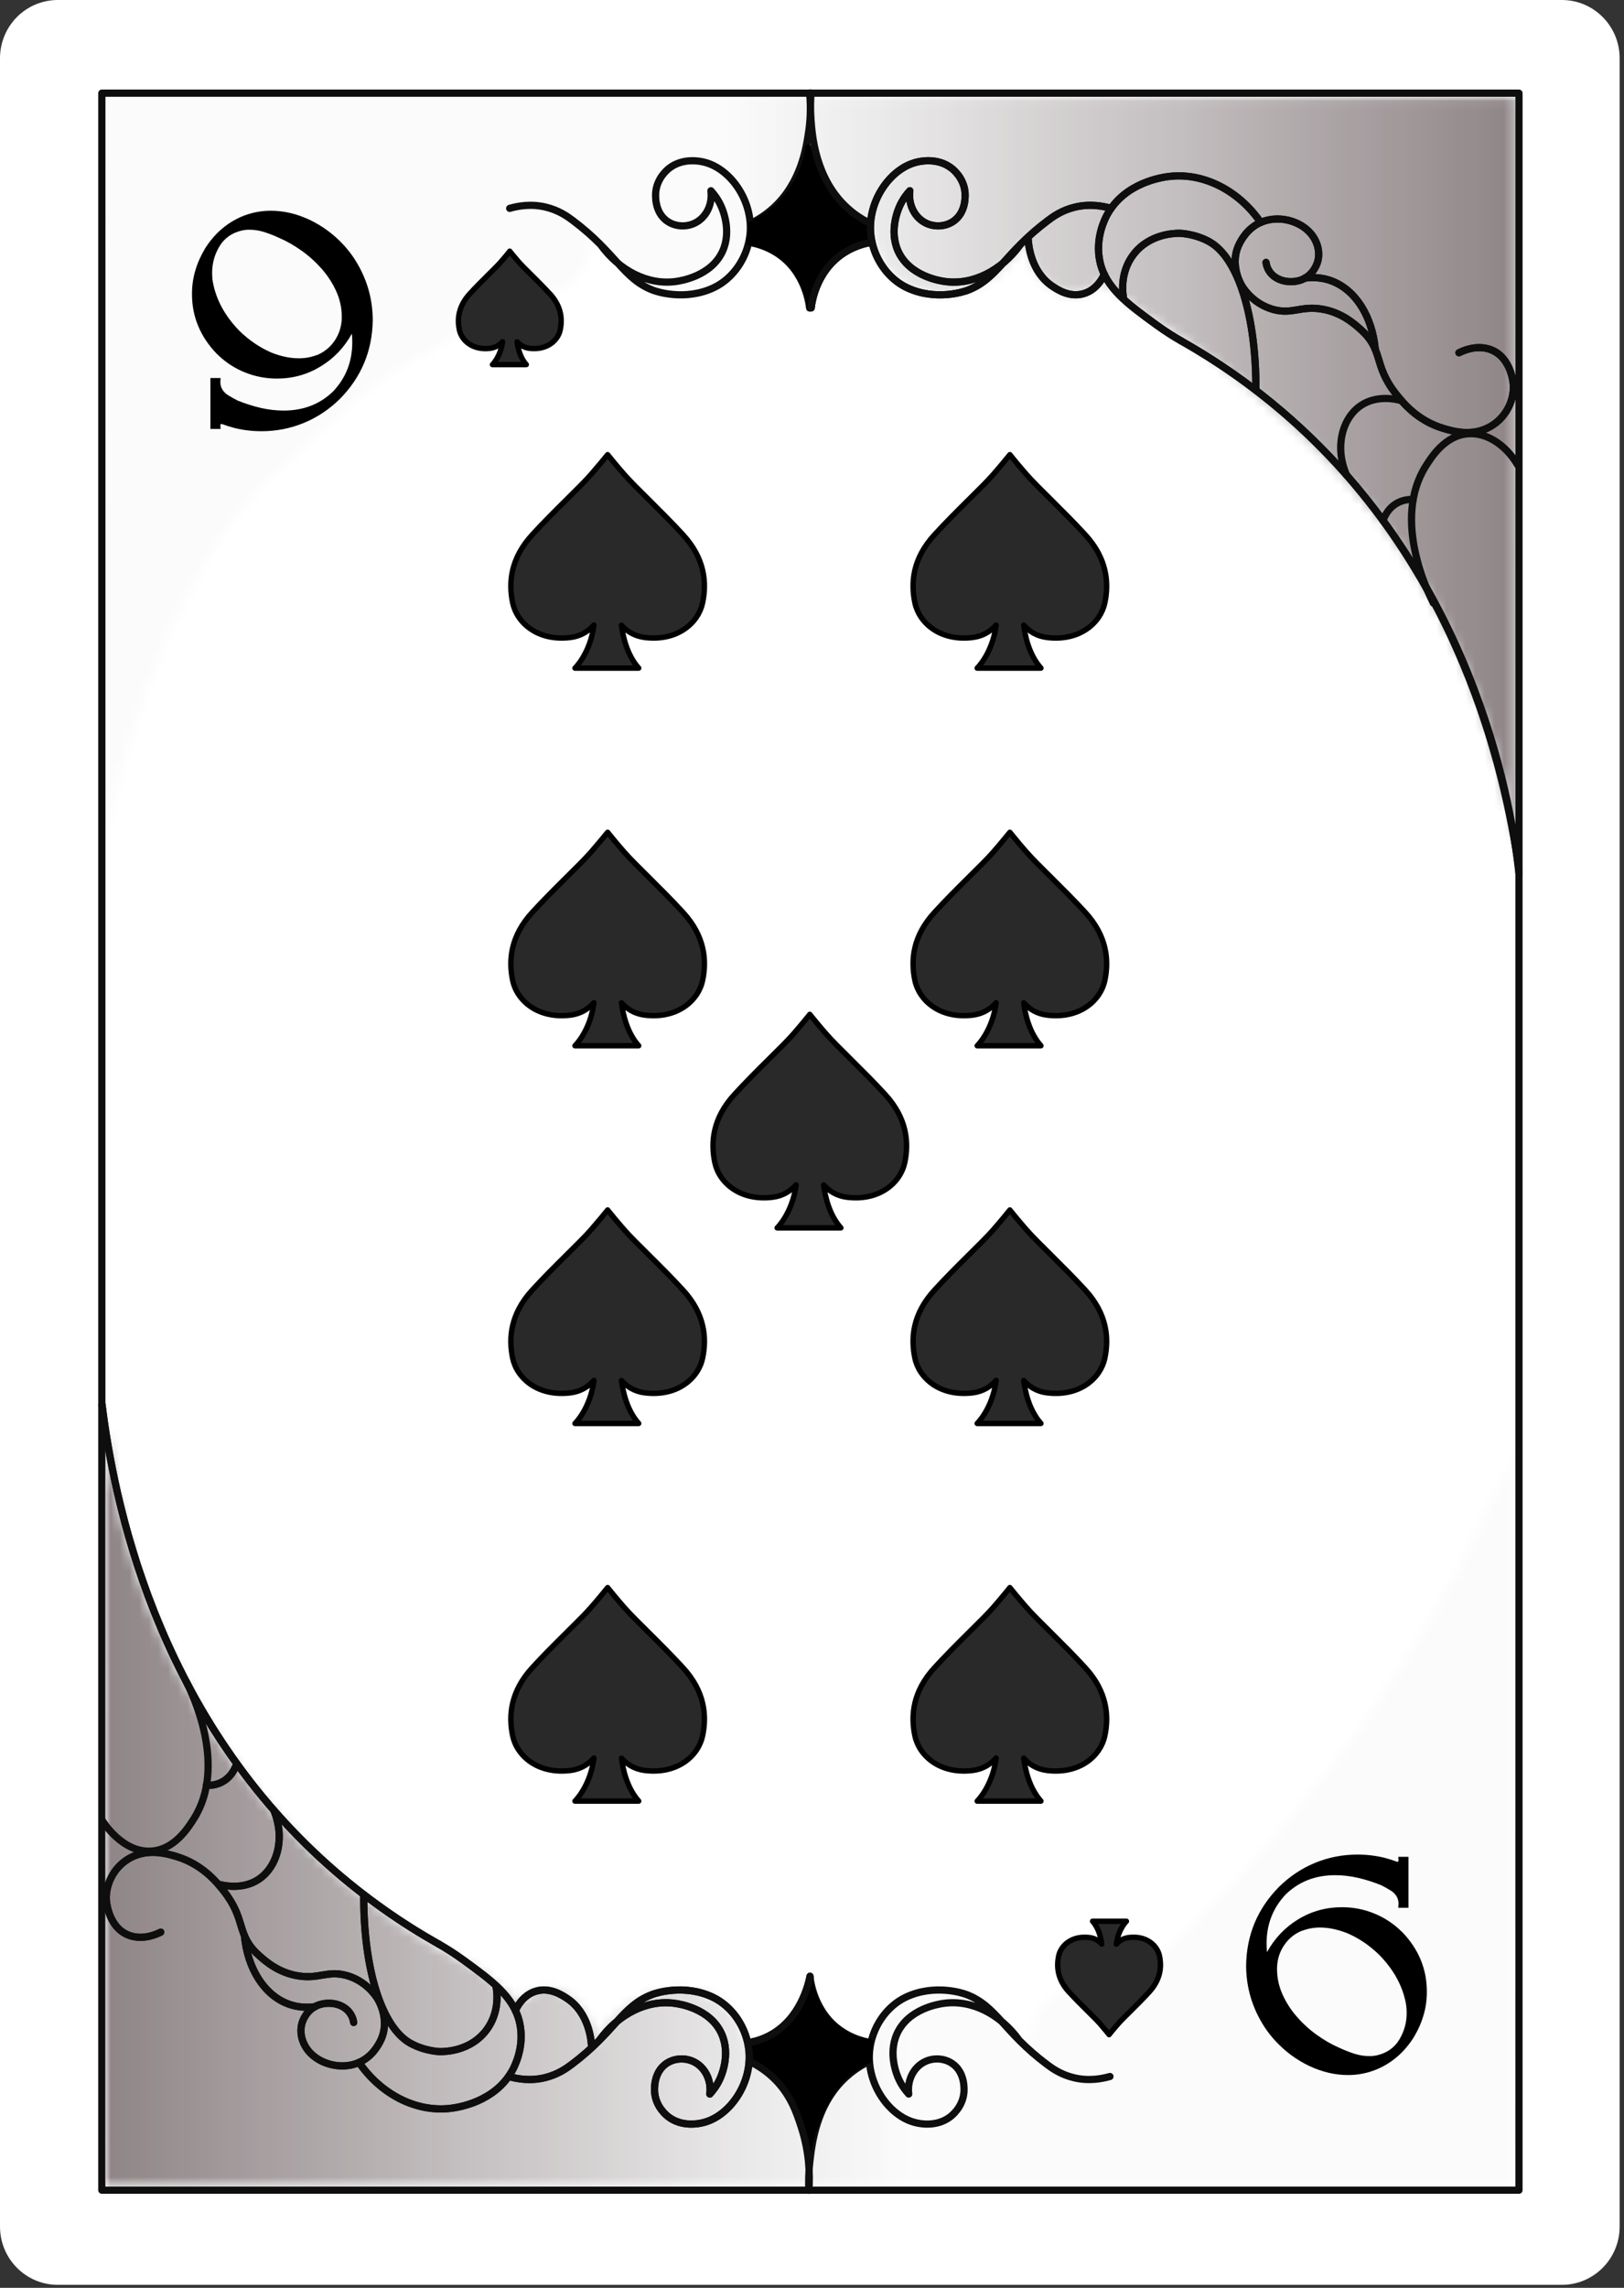 <svg width="169" height="238" viewBox="0 0 169 238" fill="none" xmlns="http://www.w3.org/2000/svg">
<rect x="0" y="0" width="169" height="238" fill="#333333" stroke="none"/>
<path d="M162.531 237.691H6.016C2.691 237.691 0 234.977 0 231.629V6.059C0 2.715 2.691 0 6.016 0H162.531C165.855 0 168.547 2.715 168.547 6.059V231.629C168.547 234.977 165.855 237.691 162.531 237.691Z" fill="white"/>
<mask id="mask0_2314_1511" style="mask-type:luminance" maskUnits="userSpaceOnUse" x="10" y="9" width="149" height="79">
<path d="M10.453 9.82H158.453V87.82H10.453V9.82Z" fill="white"/>
</mask>
<g mask="url(#mask0_2314_1511)">
<mask id="mask1_2314_1511" style="mask-type:luminance" maskUnits="userSpaceOnUse" x="11" y="10" width="147" height="78">
<path d="M157.68 87.742C157.68 61.844 157.687 35.941 157.695 10.043C108.84 10.043 59.977 10.043 11.125 10.051C11.102 35.527 11.078 61.004 11.055 86.484C13.621 75.047 18.797 58.18 28.664 49.172C36.219 42.285 39.992 38.836 42.945 37.457C44.316 36.809 48.707 34.914 52.336 30.48C53.012 29.664 53.5 28.941 53.805 28.461C54.121 28.883 55.336 30.434 57.008 30.465C59.184 30.504 61.613 27.953 61.734 24.113C61.988 24.684 64.125 29.227 68.984 30.254C71.324 30.75 73.289 30.227 74.305 29.867C74.965 29.316 75.84 28.469 76.644 27.254C77.43 26.062 77.859 24.945 78.106 24.137H90.652C90.727 24.602 91.336 28.027 94.457 29.738C97.508 31.41 100.605 30.137 101.559 29.754C104.852 28.426 106.246 25.688 106.555 25.043C107.297 28.582 109.77 30.773 111.945 30.602C112.297 30.57 113.43 30.422 114.609 29.102L118.367 32.227C119.836 33.098 121.898 34.379 124.277 36.047C127.066 37.996 136.32 44.566 143.59 54.008C153.242 66.547 156.473 80.356 157.672 87.727L157.68 87.742Z" fill="white"/>
</mask>
<g mask="url(#mask1_2314_1511)">
<path d="M11.055 10.043V87.742H157.695V10.043H11.055Z" fill="url(#paint0_linear_2314_1511)"/>
</g>
</g>
<path d="M158.07 227.844H10.598C10.598 182.512 10.598 137.184 10.598 91.852C10.598 64.461 10.598 37.082 10.598 9.691H158.07C158.07 37.035 158.07 64.379 158.07 91.727C158.07 137.102 158.07 182.469 158.07 227.844Z" stroke="#0E0E0E" stroke-width="0.75" stroke-linecap="round" stroke-linejoin="round"/>
<path d="M84.25 32.121C84.195 31.5 83.941 29.316 82.133 27.465C80.512 25.801 78.609 25.402 77.957 25.289C78.008 24.637 78.062 23.984 78.113 23.332C78.969 22.934 80.688 21.992 82.109 20.078C83.559 18.137 83.969 16.199 84.106 15.262C84.441 16.434 85.188 18.434 86.879 20.387C88.188 21.887 89.574 22.801 90.531 23.332C90.586 23.984 90.637 24.637 90.691 25.289C90.227 25.336 87.234 25.68 85.434 28.297C84.375 29.844 84.25 31.418 84.234 32.121H84.25Z" fill="white"/>
<path d="M53.039 21.676C53.875 21.434 55.246 21.172 56.797 21.547C58.156 21.871 59.07 22.531 59.59 22.922C64.148 26.34 64.824 28.996 67.957 30.195C68.363 30.352 71.297 31.32 74.25 29.941C76.336 28.965 77.82 26.746 78.055 24.336C78.383 20.887 75.984 17.477 73.199 16.852C72.879 16.777 71.125 16.387 69.691 17.461C69.512 17.594 68.402 18.449 68.242 19.957C68.219 20.184 68.039 22.125 69.527 23.07C70.359 23.594 71.414 23.625 72.254 23.234C73.449 22.688 74.168 21.316 73.981 19.844C74.273 20.168 74.68 20.672 75 21.359C75.156 21.691 76.18 23.949 75.203 26.117C74.019 28.754 70.785 29.219 70.352 29.281C67.465 29.691 64.465 28.18 62.5 25.457" stroke="#0E0E0E" stroke-width="0.75" stroke-linecap="round" stroke-linejoin="round"/>
<path d="M78.113 23.242C78.684 22.965 79.574 22.461 80.484 21.637C83.387 18.992 83.918 15.316 84.156 13.68C84.293 12.758 84.414 11.387 84.254 9.684" stroke="#0E0E0E" stroke-width="0.75" stroke-linecap="round" stroke-linejoin="round"/>
<path d="M77.957 25.199C78.668 25.328 79.441 25.555 80.207 25.941C83.664 27.707 84.172 31.395 84.25 32.031" stroke="#0E0E0E" stroke-width="0.75" stroke-linecap="round" stroke-linejoin="round"/>
<path d="M115.621 21.676C114.789 21.434 113.414 21.172 111.863 21.547C110.504 21.871 109.59 22.531 109.074 22.922C104.512 26.34 103.84 28.996 100.703 30.195C100.297 30.352 97.367 31.32 94.41 29.941C92.324 28.965 90.84 26.746 90.609 24.336C90.277 20.887 92.68 17.477 95.461 16.852C95.781 16.777 97.539 16.387 98.969 17.461C99.152 17.594 100.262 18.449 100.418 19.957C100.441 20.184 100.621 22.125 99.137 23.07C98.305 23.594 97.246 23.625 96.406 23.234C95.215 22.688 94.492 21.316 94.68 19.844C94.387 20.168 93.984 20.672 93.66 21.359C93.504 21.691 92.484 23.949 93.457 26.117C94.645 28.754 97.875 29.219 98.312 29.281C101.199 29.691 104.199 28.18 106.164 25.457" stroke="#0E0E0E" stroke-width="0.75" stroke-linecap="round" stroke-linejoin="round"/>
<path d="M90.707 25.199C89.992 25.328 89.219 25.555 88.457 25.941C85 27.707 84.488 31.395 84.414 32.031" stroke="#0E0E0E" stroke-width="0.75" stroke-linecap="round" stroke-linejoin="round"/>
<path d="M114.914 28.531C114.805 28.785 114.211 30.098 112.824 30.531C111.352 30.996 110.062 30.145 109.523 29.781C107.25 28.273 107.027 25.402 107.004 24.938" stroke="#0E0E0E" stroke-width="0.75" stroke-linecap="round" stroke-linejoin="round"/>
<path d="M122.887 35.445C122.242 35.078 121.336 34.523 120.317 33.781C117.367 31.637 115.067 29.961 114.465 27.234C113.918 24.75 115.035 22.656 115.231 22.305C117.067 18.992 120.914 18.441 121.711 18.352C125.289 17.949 128.918 19.836 131.192 23.137" stroke="#0E0E0E" stroke-width="0.75" stroke-linecap="round" stroke-linejoin="round"/>
<path d="M130.695 40.598C130.734 32.879 128.844 26.82 125.852 25.148C124.313 24.293 122.754 24.27 122.754 24.27C122.234 24.27 119.617 24.309 117.961 26.469C116.484 28.395 116.852 30.602 116.918 30.977" stroke="#0E0E0E" stroke-width="0.75" stroke-linecap="round" stroke-linejoin="round"/>
<path d="M151.824 36.699C152.215 36.504 153.457 35.926 154.801 36.27C157.191 36.879 157.465 39.766 157.476 39.977C157.621 41.812 156.496 43.949 154.351 44.715C152.699 45.301 151.109 44.836 150.262 44.586C147.519 43.785 146.012 41.918 145.262 40.973C142.859 37.914 144.031 36.43 141.57 34.254C140.902 33.66 139.555 32.461 137.484 32.145C135.332 31.809 134.445 32.738 132.48 32.191C130.555 31.648 129.555 30.234 129.301 29.836C129.18 29.656 127.777 27.398 129.098 25.125C129.367 24.652 130.172 23.281 131.976 22.883C133.621 22.531 135.43 23.129 136.418 24.309C137.265 25.312 137.512 26.73 136.851 27.855C136.711 28.102 136.262 28.867 135.242 29.176C134.387 29.43 133.297 29.316 132.547 28.719C131.887 28.184 131.769 27.504 131.746 27.301" stroke="#0E0E0E" stroke-width="0.75" stroke-linecap="round" stroke-linejoin="round"/>
<path d="M143.117 36.344C142.801 32.926 141.055 30.113 138.496 29.199C137.91 28.988 136.996 28.777 135.781 28.93" stroke="#0E0E0E" stroke-width="0.75" stroke-linecap="round" stroke-linejoin="round"/>
<path d="M145.711 41.648C145.246 41.527 143.313 41.078 141.66 42.156C139.672 43.461 138.879 46.484 140.102 49.352" stroke="#0E0E0E" stroke-width="0.75" stroke-linecap="round" stroke-linejoin="round"/>
<path d="M147.066 51.961C146.762 51.945 146.125 51.953 145.449 52.305C144.352 52.883 143.992 53.941 143.926 54.18" stroke="#0E0E0E" stroke-width="0.75" stroke-linecap="round" stroke-linejoin="round"/>
<path d="M158.055 90.773C158.039 90.668 158.027 90.481 157.996 90.262C157.41 85.125 154.102 61.141 134.379 43.645C131.926 41.469 128.125 38.414 122.887 35.445" stroke="#0E0E0E" stroke-width="0.75" stroke-linecap="round" stroke-linejoin="round"/>
<path d="M84.25 32.121C84.195 31.5 83.941 29.316 82.133 27.465C80.512 25.801 78.609 25.402 77.957 25.289C78.008 24.637 78.062 23.984 78.113 23.332C78.969 22.934 80.688 21.992 82.109 20.078C83.559 18.137 83.969 16.199 84.106 15.262C84.441 16.434 85.188 18.434 86.879 20.387C88.188 21.887 89.574 22.801 90.531 23.332C90.586 23.984 90.637 24.637 90.691 25.289C90.227 25.336 87.234 25.68 85.434 28.297C84.375 29.844 84.25 31.418 84.234 32.121H84.25Z" fill="black" stroke="black" stroke-width="0.562" stroke-linecap="round" stroke-linejoin="round"/>
<path d="M115.621 21.676C114.789 21.434 113.414 21.172 111.863 21.547C110.504 21.871 109.59 22.531 109.074 22.922C104.512 26.34 103.84 28.996 100.703 30.195C100.297 30.352 97.367 31.32 94.41 29.941C92.324 28.965 90.84 26.746 90.609 24.336C90.277 20.887 92.68 17.477 95.461 16.852C95.781 16.777 97.539 16.387 98.969 17.461C99.152 17.594 100.262 18.449 100.418 19.957C100.441 20.184 100.621 22.125 99.137 23.07C98.305 23.594 97.246 23.625 96.406 23.234C95.215 22.688 94.492 21.316 94.68 19.844C94.387 20.168 93.984 20.672 93.66 21.359C93.504 21.691 92.484 23.949 93.457 26.117C94.645 28.754 97.875 29.219 98.312 29.281C101.199 29.691 104.199 28.18 106.164 25.457" stroke="#0E0E0E" stroke-width="0.75" stroke-linecap="round" stroke-linejoin="round"/>
<path d="M90.547 23.242C89.445 22.695 88.672 22.086 88.18 21.637C84.832 18.594 84.512 14.07 84.391 12.406C84.309 11.266 84.352 10.32 84.406 9.684" stroke="#0E0E0E" stroke-width="0.75" stroke-linecap="round" stroke-linejoin="round"/>
<path d="M90.707 25.199C89.992 25.328 89.219 25.555 88.457 25.941C85 27.707 84.488 31.395 84.414 32.031" stroke="#0E0E0E" stroke-width="0.75" stroke-linecap="round" stroke-linejoin="round"/>
<path d="M114.914 28.531C114.805 28.785 114.211 30.098 112.824 30.531C111.352 30.996 110.062 30.145 109.523 29.781C107.25 28.273 107.027 25.402 107.004 24.938" stroke="#0E0E0E" stroke-width="0.75" stroke-linecap="round" stroke-linejoin="round"/>
<path d="M122.887 35.445C122.242 35.078 121.336 34.523 120.317 33.781C117.367 31.637 115.067 29.961 114.465 27.234C113.918 24.75 115.035 22.656 115.231 22.305C117.067 18.992 120.914 18.441 121.711 18.352C125.289 17.949 128.918 19.836 131.192 23.137" stroke="#0E0E0E" stroke-width="0.75" stroke-linecap="round" stroke-linejoin="round"/>
<path d="M130.695 40.598C130.734 32.879 128.844 26.82 125.852 25.148C124.313 24.293 122.754 24.27 122.754 24.27C122.234 24.27 119.617 24.309 117.961 26.469C116.484 28.395 116.852 30.602 116.918 30.977" stroke="#0E0E0E" stroke-width="0.75" stroke-linecap="round" stroke-linejoin="round"/>
<path d="M151.824 36.699C152.215 36.504 153.457 35.926 154.801 36.27C157.191 36.879 157.465 39.766 157.476 39.977C157.621 41.812 156.496 43.949 154.351 44.715C152.699 45.301 151.109 44.836 150.262 44.586C147.519 43.785 146.012 41.918 145.262 40.973C142.859 37.914 144.031 36.43 141.57 34.254C140.902 33.66 139.555 32.461 137.484 32.145C135.332 31.809 134.445 32.738 132.48 32.191C130.555 31.648 129.555 30.234 129.301 29.836C129.18 29.656 127.777 27.398 129.098 25.125C129.367 24.652 130.172 23.281 131.976 22.883C133.621 22.531 135.43 23.129 136.418 24.309C137.265 25.312 137.512 26.73 136.851 27.855C136.711 28.102 136.262 28.867 135.242 29.176C134.387 29.43 133.297 29.316 132.547 28.719C131.887 28.184 131.769 27.504 131.746 27.301" stroke="#0E0E0E" stroke-width="0.75" stroke-linecap="round" stroke-linejoin="round"/>
<path d="M143.117 36.344C142.801 32.926 141.055 30.113 138.496 29.199C137.91 28.988 136.996 28.777 135.781 28.93" stroke="#0E0E0E" stroke-width="0.75" stroke-linecap="round" stroke-linejoin="round"/>
<path d="M157.965 48.422C156.734 46.312 154.77 45 152.813 45.121C150.391 45.269 148.965 47.543 148.352 48.523C144.887 54.055 148.59 61.605 149.16 62.738" stroke="#0E0E0E" stroke-width="0.75" stroke-linecap="round" stroke-linejoin="round"/>
<path d="M158.02 90.09C156.609 80.438 152.027 59.324 134.379 43.645C130.539 40.23 126.617 37.555 122.887 35.445" stroke="#0E0E0E" stroke-width="0.75" stroke-linecap="round" stroke-linejoin="round"/>
<mask id="mask2_2314_1511" style="mask-type:luminance" maskUnits="userSpaceOnUse" x="10" y="147" width="149" height="81">
<path d="M10.453 147.82H158.453V227.82H10.453V147.82Z" fill="white"/>
</mask>
<g mask="url(#mask2_2314_1511)">
<mask id="mask3_2314_1511" style="mask-type:luminance" maskUnits="userSpaceOnUse" x="10" y="148" width="148" height="80">
<path d="M10.906 148.289C10.93 174.684 10.941 201.074 10.965 227.461C59.828 227.453 108.691 227.438 157.555 227.43C157.574 201.953 157.598 176.477 157.621 150.996C152.77 162.285 145.328 176.039 133.785 189.781C129.332 195.074 124.844 199.695 120.52 203.699C119.316 205.289 118.117 206.871 116.926 208.461C116.242 208.648 115.563 208.832 114.879 209.02C114.563 208.598 113.348 207.047 111.676 207.016C109.5 206.977 107.07 209.527 106.949 213.367C106.695 212.797 104.559 208.254 99.699 207.227C97.359 206.73 95.394 207.254 94.379 207.617C93.719 208.164 92.844 209.012 92.039 210.227C91.254 211.418 90.824 212.535 90.578 213.344H78.031C77.957 212.879 77.348 209.453 74.227 207.742C71.176 206.07 68.078 207.344 67.125 207.727C63.832 209.055 62.438 211.793 62.129 212.438C61.387 208.898 58.914 206.707 56.738 206.879C56.387 206.91 55.254 207.059 54.074 208.379C52.824 207.336 51.57 206.297 50.316 205.254C44.5 202.371 33.66 196.035 24.562 183.75C13.93 169.379 11.574 154.836 10.922 148.297L10.906 148.289Z" fill="white"/>
</mask>
<g mask="url(#mask3_2314_1511)">
<path d="M10.906 148.289V227.461H157.621V148.289H10.906Z" fill="url(#paint1_linear_2314_1511)"/>
</g>
</g>
<path d="M84.293 205.574C84.344 206.199 84.602 208.379 86.406 210.234C88.027 211.898 89.934 212.297 90.586 212.406C90.531 213.059 90.481 213.711 90.43 214.367C89.574 214.762 87.856 215.707 86.43 217.621C84.984 219.563 84.57 221.496 84.438 222.434C84.098 221.266 83.356 219.262 81.66 217.312C80.356 215.812 78.969 214.898 78.008 214.367C77.957 213.711 77.902 213.059 77.852 212.406C78.316 212.363 81.309 212.02 83.109 209.398C84.164 207.855 84.293 206.281 84.309 205.574H84.293Z" fill="white"/>
<path d="M115.508 216.016C114.676 216.254 113.305 216.52 111.75 216.145C110.395 215.82 109.477 215.16 108.961 214.77C104.402 211.352 103.727 208.695 100.59 207.496C100.188 207.336 97.254 206.371 94.297 207.75C92.215 208.727 90.727 210.945 90.496 213.352C90.164 216.805 92.566 220.215 95.348 220.836C95.672 220.914 97.426 221.305 98.859 220.231C99.039 220.094 100.148 219.242 100.305 217.734C100.328 217.508 100.508 215.566 99.023 214.621C98.191 214.094 97.133 214.066 96.293 214.457C95.102 215.004 94.379 216.375 94.566 217.844C94.277 217.523 93.871 217.02 93.547 216.332C93.391 216 92.371 213.742 93.344 211.574C94.531 208.934 97.762 208.469 98.199 208.41C101.086 207.996 104.086 209.512 106.051 212.234" stroke="#0E0E0E" stroke-width="0.75" stroke-linecap="round" stroke-linejoin="round"/>
<path d="M90.43 214.449C89.371 214.973 88.598 215.566 88.058 216.055C84.945 218.879 84.488 222.996 84.269 224.926C84.129 226.18 84.144 227.211 84.172 227.852" stroke="#0E0E0E" stroke-width="0.75" stroke-linecap="round" stroke-linejoin="round"/>
<path d="M90.586 212.496C89.875 212.371 89.102 212.145 88.336 211.754C84.879 209.992 84.367 206.305 84.293 205.664" stroke="#0E0E0E" stroke-width="0.75" stroke-linecap="round" stroke-linejoin="round"/>
<path d="M52.93 216.016C53.762 216.254 55.133 216.52 56.688 216.145C58.043 215.82 58.957 215.16 59.477 214.77C64.035 211.352 64.711 208.695 67.844 207.496C68.25 207.336 71.184 206.371 74.137 207.75C76.223 208.727 77.707 210.945 77.941 213.352C78.269 216.805 75.871 220.215 73.09 220.836C72.766 220.914 71.012 221.305 69.578 220.231C69.398 220.094 68.289 219.242 68.129 217.734C68.109 217.508 67.93 215.566 69.414 214.621C70.246 214.094 71.305 214.066 72.144 214.457C73.336 215.004 74.055 216.375 73.867 217.844C74.16 217.523 74.566 217.02 74.887 216.332C75.047 216 76.066 213.742 75.09 211.574C73.906 208.934 70.672 208.469 70.238 208.41C67.352 207.996 64.352 209.512 62.387 212.234" stroke="#0E0E0E" stroke-width="0.75" stroke-linecap="round" stroke-linejoin="round"/>
<path d="M77.844 212.496C78.527 212.395 79.305 212.176 80.094 211.754C83.305 210.059 84.137 206.438 84.293 205.664" stroke="#0E0E0E" stroke-width="0.75" stroke-linecap="round" stroke-linejoin="round"/>
<path d="M53.633 209.16C53.746 208.906 54.34 207.594 55.727 207.156C57.195 206.691 58.484 207.547 59.027 207.906C61.297 209.414 61.523 212.289 61.547 212.754" stroke="#0E0E0E" stroke-width="0.75" stroke-linecap="round" stroke-linejoin="round"/>
<path d="M45.66 202.246C46.305 202.613 47.215 203.168 48.234 203.91C51.18 206.055 53.484 207.727 54.082 210.457C54.629 212.941 53.512 215.031 53.316 215.387C51.48 218.699 47.633 219.246 46.84 219.336C43.262 219.742 39.629 217.852 37.359 214.555" stroke="#0E0E0E" stroke-width="0.75" stroke-linecap="round" stroke-linejoin="round"/>
<path d="M37.852 197.102C37.816 204.816 39.707 210.879 42.699 212.551C44.234 213.406 45.797 213.43 45.797 213.43C46.312 213.43 48.93 213.391 50.59 211.23C52.066 209.305 51.699 207.098 51.629 206.723" stroke="#0E0E0E" stroke-width="0.75" stroke-linecap="round" stroke-linejoin="round"/>
<path d="M16.727 201C16.336 201.195 15.09 201.774 13.75 201.43C11.355 200.82 11.086 197.934 11.07 197.723C10.93 195.887 12.055 193.746 14.199 192.984C15.848 192.399 17.438 192.863 18.285 193.109C21.031 193.914 22.539 195.781 23.289 196.727C25.688 199.785 24.52 201.27 26.977 203.445C27.645 204.039 28.996 205.238 31.067 205.555C33.219 205.891 34.102 204.961 36.066 205.508C37.996 206.047 38.992 207.465 39.25 207.863C39.367 208.043 40.77 210.301 39.449 212.574C39.18 213.047 38.379 214.418 36.57 214.817C34.93 215.168 33.121 214.566 32.129 213.391C31.281 212.387 31.035 210.969 31.695 209.844C31.84 209.594 32.289 208.832 33.309 208.524C34.164 208.27 35.25 208.379 36 208.981C36.66 209.512 36.781 210.195 36.805 210.399" stroke="#0E0E0E" stroke-width="0.75" stroke-linecap="round" stroke-linejoin="round"/>
<path d="M25.434 201.344C25.75 204.766 27.496 207.578 30.055 208.492C30.637 208.703 31.555 208.914 32.77 208.762" stroke="#0E0E0E" stroke-width="0.75" stroke-linecap="round" stroke-linejoin="round"/>
<path d="M22.832 196.043C23.312 196.164 25.23 196.598 26.879 195.531C28.883 194.227 29.699 191.207 28.492 188.324" stroke="#0E0E0E" stroke-width="0.75" stroke-linecap="round" stroke-linejoin="round"/>
<path d="M21.473 185.73C21.781 185.746 22.418 185.738 23.094 185.387C24.219 184.793 24.562 183.691 24.629 183.465" stroke="#0E0E0E" stroke-width="0.75" stroke-linecap="round" stroke-linejoin="round"/>
<path d="M10.621 146.145C11.82 155.805 16.035 177.887 34.172 194.047C38.004 197.461 41.918 200.137 45.66 202.246" stroke="#0E0E0E" stroke-width="0.75" stroke-linecap="round" stroke-linejoin="round"/>
<path d="M84.293 205.574C84.344 206.199 84.602 208.379 86.406 210.234C88.027 211.898 89.934 212.297 90.586 212.406C90.531 213.059 90.481 213.711 90.43 214.367C89.965 214.574 89.324 214.906 88.644 215.422C87.106 216.602 86.371 217.98 85.727 219.227C85.164 220.32 84.438 222.016 84.062 224.25C84.055 223.18 83.887 220.094 81.652 217.305C80.387 215.715 78.93 214.824 78 214.359C77.949 213.707 77.894 213.055 77.844 212.398C78.309 212.355 81.301 212.012 83.102 209.395C84.156 207.848 84.285 206.273 84.301 205.566L84.293 205.574Z" fill="black" stroke="black" stroke-width="0.562" stroke-linecap="round" stroke-linejoin="round"/>
<path d="M52.93 216.016C53.762 216.254 55.133 216.52 56.688 216.145C58.043 215.82 58.957 215.16 59.477 214.77C64.035 211.352 64.711 208.695 67.844 207.496C68.25 207.336 71.184 206.371 74.137 207.75C76.223 208.727 77.707 210.945 77.941 213.352C78.269 216.805 75.871 220.215 73.09 220.836C72.766 220.914 71.012 221.305 69.578 220.231C69.398 220.094 68.289 219.242 68.129 217.734C68.109 217.508 67.93 215.566 69.414 214.621C70.246 214.094 71.305 214.066 72.144 214.457C73.336 215.004 74.055 216.375 73.867 217.844C74.16 217.523 74.566 217.02 74.887 216.332C75.047 216 76.066 213.742 75.09 211.574C73.906 208.934 70.672 208.469 70.238 208.41C67.352 207.996 64.352 209.512 62.387 212.234" stroke="#0E0E0E" stroke-width="0.75" stroke-linecap="round" stroke-linejoin="round"/>
<path d="M78 214.449C78.625 214.746 79.492 215.25 80.371 216.055C82.223 217.762 82.891 219.742 83.406 221.363C84.211 223.867 84.293 226.148 84.18 227.852" stroke="#0E0E0E" stroke-width="0.75" stroke-linecap="round" stroke-linejoin="round"/>
<path d="M77.844 212.496C78.527 212.395 79.305 212.176 80.094 211.754C83.332 210.039 84.144 206.332 84.293 205.574" stroke="#0E0E0E" stroke-width="0.75" stroke-linecap="round" stroke-linejoin="round"/>
<path d="M53.633 209.16C53.746 208.906 54.34 207.594 55.727 207.156C57.195 206.691 58.484 207.547 59.027 207.906C61.297 209.414 61.523 212.289 61.547 212.754" stroke="#0E0E0E" stroke-width="0.75" stroke-linecap="round" stroke-linejoin="round"/>
<path d="M45.66 202.246C46.305 202.613 47.215 203.168 48.234 203.91C51.18 206.055 53.484 207.727 54.082 210.457C54.629 212.941 53.512 215.031 53.316 215.387C51.48 218.699 47.633 219.246 46.84 219.336C43.262 219.742 39.629 217.852 37.359 214.555" stroke="#0E0E0E" stroke-width="0.75" stroke-linecap="round" stroke-linejoin="round"/>
<path d="M37.852 197.102C37.816 204.816 39.707 210.879 42.699 212.551C44.234 213.406 45.797 213.43 45.797 213.43C46.312 213.43 48.93 213.391 50.59 211.23C52.066 209.305 51.699 207.098 51.629 206.723" stroke="#0E0E0E" stroke-width="0.75" stroke-linecap="round" stroke-linejoin="round"/>
<path d="M16.727 201C16.336 201.195 15.09 201.774 13.75 201.43C11.355 200.82 11.086 197.934 11.07 197.723C10.93 195.887 12.055 193.746 14.199 192.984C15.848 192.399 17.438 192.863 18.285 193.109C21.031 193.914 22.539 195.781 23.289 196.727C25.688 199.785 24.52 201.27 26.977 203.445C27.645 204.039 28.996 205.238 31.067 205.555C33.219 205.891 34.102 204.961 36.066 205.508C37.996 206.047 38.992 207.465 39.25 207.863C39.367 208.043 40.77 210.301 39.449 212.574C39.18 213.047 38.379 214.418 36.57 214.817C34.93 215.168 33.121 214.566 32.129 213.391C31.281 212.387 31.035 210.969 31.695 209.844C31.84 209.594 32.289 208.832 33.309 208.524C34.164 208.27 35.25 208.379 36 208.981C36.66 209.512 36.781 210.195 36.805 210.399" stroke="#0E0E0E" stroke-width="0.75" stroke-linecap="round" stroke-linejoin="round"/>
<path d="M25.434 201.344C25.75 204.766 27.496 207.578 30.055 208.492C30.637 208.703 31.555 208.914 32.77 208.762" stroke="#0E0E0E" stroke-width="0.75" stroke-linecap="round" stroke-linejoin="round"/>
<path d="M10.664 189.414C10.754 189.563 12.75 192.758 15.734 192.57C18.152 192.422 19.574 190.156 20.199 189.164C23.656 183.645 19.957 176.086 19.387 174.953" stroke="#0E0E0E" stroke-width="0.75" stroke-linecap="round" stroke-linejoin="round"/>
<path d="M22.832 196.043C23.312 196.164 25.23 196.598 26.879 195.531C28.883 194.227 29.699 191.207 28.492 188.324" stroke="#0E0E0E" stroke-width="0.75" stroke-linecap="round" stroke-linejoin="round"/>
<path d="M21.473 185.73C21.781 185.746 22.418 185.738 23.094 185.387C24.219 184.793 24.562 183.691 24.629 183.465" stroke="#0E0E0E" stroke-width="0.75" stroke-linecap="round" stroke-linejoin="round"/>
<path d="M10.621 146.145C11.82 155.805 16.035 177.887 34.172 194.047C38.004 197.461 41.918 200.137 45.66 202.246" stroke="#0E0E0E" stroke-width="0.75" stroke-linecap="round" stroke-linejoin="round"/>
<path d="M22.566 36.816C20.844 35.031 19.98 32.957 19.98 30.609V30.531C19.98 28.922 20.438 27.359 21.344 25.844C22.297 24.336 23.535 23.25 25.066 22.566C26.055 22.141 27.098 21.922 28.172 21.922C29.527 21.922 30.879 22.238 32.207 22.859C33.531 23.492 34.719 24.359 35.754 25.477C36.156 25.922 36.527 26.387 36.848 26.871C38.145 28.859 38.789 31.012 38.789 33.336C38.738 36.512 37.605 39.219 35.387 41.484C34.277 42.578 33.023 43.418 31.621 43.996C30.219 44.574 28.75 44.859 27.211 44.859C26.234 44.859 25.281 44.746 24.352 44.512C23.926 44.398 23.5 44.266 23.086 44.109H23.039C22.996 44.109 22.957 44.137 22.93 44.199L22.957 44.625H21.895V39.324H22.957L22.93 39.742C22.93 40.254 23.152 40.68 23.602 41.023C23.648 41.055 23.68 41.078 23.715 41.086V41.102C24.039 41.297 24.375 41.492 24.719 41.664C25.508 41.984 26.305 42.242 27.113 42.43C27.922 42.617 28.727 42.711 29.52 42.711C31.582 42.711 33.293 42.047 34.664 40.719C35.992 39.316 36.66 37.613 36.66 35.602C36.66 35.309 36.645 35.012 36.617 34.711C35.828 36.145 34.75 37.281 33.367 38.121C31.988 38.961 30.473 39.383 28.816 39.383C27.645 39.383 26.52 39.164 25.441 38.723C24.359 38.281 23.406 37.645 22.566 36.809V36.816ZM32.934 36.961C33.719 36.645 34.344 36.145 34.816 35.453C35.289 34.762 35.535 33.984 35.566 33.113V32.957C35.566 32.047 35.379 31.172 35.004 30.332C34.629 29.492 34.125 28.711 33.504 27.996C32.879 27.285 32.191 26.656 31.426 26.109C30.66 25.559 29.879 25.109 29.086 24.766C28.59 24.531 28.082 24.332 27.547 24.156C27.016 23.984 26.477 23.895 25.93 23.895C25.68 23.895 25.426 23.926 25.18 23.977C24.121 24.227 23.34 24.781 22.832 25.637C22.32 26.492 22.074 27.414 22.074 28.402C22.074 28.719 22.094 29.023 22.148 29.324C22.484 31.18 23.406 32.871 24.922 34.426C25.93 35.406 27.039 36.156 28.254 36.684C29.258 37.082 30.203 37.273 31.094 37.273C31.754 37.273 32.363 37.164 32.934 36.945V36.961Z" fill="black"/>
<path d="M57.203 30.555C55.98 29.219 54.562 27.922 53.969 27.242C53.527 26.73 53.215 26.34 53.078 26.176C53.07 26.16 53.055 26.145 53.047 26.129C53.039 26.145 53.027 26.16 53.019 26.176C52.891 26.34 52.574 26.723 52.125 27.242C51.531 27.922 50.117 29.219 48.894 30.555C47.672 31.891 47.574 33.219 47.805 34.32C48.039 35.422 49.191 36.465 51.008 36.234C51.578 36.156 51.992 35.887 52.297 35.551C52.094 37.109 51.25 37.93 51.25 37.93H54.766C54.121 37.207 53.894 36.195 53.812 35.559C54.113 35.895 54.531 36.164 55.094 36.234C56.91 36.457 58.066 35.422 58.297 34.32C58.531 33.219 58.434 31.883 57.211 30.555H57.203Z" fill="#292929" stroke="black" stroke-width="0.562" stroke-linecap="round" stroke-linejoin="round"/>
<path d="M145.898 200.969C147.625 202.754 148.484 204.832 148.484 207.18V207.254C148.484 208.867 148.027 210.43 147.121 211.941C146.168 213.449 144.93 214.539 143.402 215.219C142.41 215.648 141.367 215.867 140.297 215.867C138.938 215.867 137.59 215.551 136.262 214.93C134.934 214.297 133.75 213.43 132.715 212.309C132.309 211.867 131.941 211.402 131.617 210.914C130.32 208.93 129.676 206.773 129.676 204.449C129.727 201.277 130.859 198.57 133.082 196.305C134.191 195.211 135.441 194.371 136.844 193.793C138.25 193.215 139.719 192.93 141.254 192.93C142.23 192.93 143.184 193.043 144.113 193.273C144.539 193.387 144.969 193.523 145.379 193.68H145.426C145.469 193.68 145.508 193.648 145.539 193.59L145.508 193.164H146.574V198.465H145.508L145.539 198.047C145.539 197.535 145.313 197.109 144.863 196.762C144.816 196.734 144.789 196.711 144.75 196.703V196.688C144.43 196.492 144.09 196.297 143.746 196.125C142.957 195.805 142.164 195.547 141.352 195.359C140.543 195.172 139.742 195.074 138.945 195.074C136.883 195.074 135.172 195.742 133.801 197.07C132.473 198.473 131.805 200.176 131.805 202.184C131.805 202.477 131.82 202.777 131.852 203.078C132.637 201.645 133.719 200.504 135.098 199.664C136.477 198.824 137.992 198.406 139.652 198.406C140.82 198.406 141.945 198.621 143.027 199.066C144.105 199.508 145.059 200.145 145.898 200.977V200.969ZM135.527 200.836C134.738 201.148 134.117 201.652 133.645 202.344C133.172 203.031 132.922 203.813 132.895 204.684V204.84C132.895 205.746 133.082 206.625 133.457 207.465C133.832 208.305 134.332 209.086 134.957 209.797C135.578 210.512 136.27 211.141 137.031 211.688C137.797 212.234 138.578 212.684 139.375 213.031C139.867 213.262 140.379 213.465 140.91 213.637C141.441 213.809 141.984 213.898 142.531 213.898C142.777 213.898 143.031 213.871 143.281 213.816C144.34 213.57 145.117 213.016 145.629 212.16C146.137 211.305 146.387 210.383 146.387 209.395C146.387 209.078 146.363 208.77 146.312 208.469C145.973 206.617 145.051 204.922 143.535 203.371C142.531 202.387 141.422 201.637 140.207 201.113C139.199 200.715 138.254 200.52 137.363 200.52C136.703 200.52 136.094 200.633 135.527 200.852V200.836Z" fill="black"/>
<path d="M111.262 207.242C112.484 208.574 113.902 209.871 114.496 210.555C114.938 211.066 115.254 211.457 115.387 211.621C115.395 211.637 115.41 211.648 115.418 211.664C115.426 211.648 115.441 211.637 115.449 211.621C115.574 211.457 115.891 211.074 116.34 210.555C116.934 209.871 118.352 208.574 119.574 207.242C120.797 205.906 120.895 204.578 120.66 203.477C120.43 202.371 119.274 201.332 117.457 201.563C116.887 201.637 116.477 201.906 116.168 202.246C116.371 200.684 117.219 199.867 117.219 199.867H113.699C114.344 200.586 114.57 201.602 114.652 202.238C114.352 201.898 113.934 201.629 113.371 201.563C111.555 201.336 110.402 202.371 110.168 203.477C109.938 204.578 110.031 205.914 111.254 207.242H111.262Z" fill="#292929" stroke="black" stroke-width="0.562" stroke-linecap="round" stroke-linejoin="round"/>
<path d="M71.063 55.613C68.762 53.109 66.09 50.656 64.973 49.371C64.133 48.414 63.539 47.68 63.293 47.371C63.27 47.348 63.25 47.316 63.234 47.297C63.211 47.316 63.188 47.348 63.172 47.371C62.926 47.68 62.332 48.406 61.492 49.371C60.375 50.656 57.699 53.109 55.402 55.613C53.102 58.117 52.914 60.629 53.348 62.707C53.781 64.785 55.957 66.742 59.379 66.316C60.449 66.18 61.238 65.664 61.809 65.023C61.426 67.973 59.836 69.504 59.836 69.504H66.465C65.258 68.152 64.824 66.234 64.672 65.039C65.242 65.68 66.023 66.18 67.09 66.316C70.508 66.742 72.684 64.785 73.117 62.707C73.555 60.629 73.367 58.117 71.063 55.613Z" fill="#292929" stroke="black" stroke-width="0.562" stroke-linecap="round" stroke-linejoin="round"/>
<path d="M71.063 94.898C68.762 92.394 66.09 89.941 64.973 88.656C64.133 87.699 63.539 86.961 63.293 86.656C63.27 86.633 63.25 86.602 63.234 86.582C63.211 86.602 63.188 86.633 63.172 86.656C62.926 86.961 62.332 87.691 61.492 88.656C60.375 89.941 57.699 92.394 55.402 94.898C53.102 97.402 52.914 99.914 53.348 101.992C53.781 104.07 55.957 106.027 59.379 105.602C60.449 105.465 61.238 104.949 61.809 104.309C61.426 107.258 59.836 108.789 59.836 108.789H66.465C65.258 107.437 64.824 105.52 64.672 104.324C65.242 104.961 66.023 105.465 67.09 105.602C70.508 106.027 72.684 104.07 73.117 101.992C73.555 99.914 73.367 97.402 71.063 94.898Z" fill="#292929" stroke="black" stroke-width="0.562" stroke-linecap="round" stroke-linejoin="round"/>
<path d="M71.063 134.191C68.762 131.684 66.09 129.234 64.973 127.949C64.133 126.992 63.539 126.254 63.293 125.949C63.27 125.926 63.25 125.895 63.234 125.871C63.211 125.895 63.188 125.926 63.172 125.949C62.926 126.254 62.332 126.984 61.492 127.949C60.375 129.234 57.699 131.684 55.402 134.191C53.102 136.695 52.914 139.207 53.348 141.285C53.781 143.363 55.957 145.32 59.379 144.895C60.449 144.758 61.238 144.242 61.809 143.602C61.426 146.551 59.836 148.082 59.836 148.082H66.465C65.258 146.73 64.824 144.809 64.672 143.617C65.242 144.254 66.023 144.758 67.09 144.895C70.508 145.32 72.684 143.363 73.117 141.285C73.555 139.207 73.367 136.695 71.063 134.191Z" fill="#292929" stroke="black" stroke-width="0.562" stroke-linecap="round" stroke-linejoin="round"/>
<path d="M71.063 173.477C68.762 170.969 66.09 168.52 64.973 167.234C64.133 166.273 63.539 165.539 63.293 165.234C63.27 165.211 63.25 165.18 63.234 165.156C63.211 165.18 63.188 165.211 63.172 165.234C62.926 165.539 62.332 166.27 61.492 167.234C60.375 168.52 57.699 170.969 55.402 173.477C53.102 175.98 52.914 178.492 53.348 180.57C53.781 182.648 55.957 184.605 59.379 184.18C60.449 184.043 61.238 183.523 61.809 182.887C61.426 185.836 59.836 187.367 59.836 187.367H66.465C65.258 186.016 64.824 184.094 64.672 182.902C65.242 183.539 66.023 184.043 67.09 184.18C70.508 184.605 72.684 182.648 73.117 180.57C73.555 178.492 73.367 175.98 71.063 173.477Z" fill="#292929" stroke="black" stroke-width="0.562" stroke-linecap="round" stroke-linejoin="round"/>
<path d="M112.922 55.613C110.617 53.109 107.949 50.656 106.832 49.371C105.992 48.414 105.398 47.68 105.152 47.371C105.129 47.348 105.105 47.316 105.09 47.297C105.066 47.316 105.047 47.348 105.031 47.371C104.781 47.68 104.191 48.406 103.351 49.371C102.234 50.656 99.555 53.109 97.262 55.613C94.957 58.117 94.769 60.629 95.207 62.707C95.641 64.785 97.816 66.742 101.234 66.316C102.308 66.18 103.094 65.664 103.664 65.023C103.281 67.973 101.691 69.504 101.691 69.504H108.324C107.117 68.152 106.68 66.234 106.531 65.039C107.101 65.68 107.879 66.18 108.945 66.316C112.367 66.742 114.539 64.785 114.976 62.707C115.41 60.629 115.223 58.117 112.922 55.613Z" fill="#292929" stroke="black" stroke-width="0.562" stroke-linecap="round" stroke-linejoin="round"/>
<path d="M112.922 94.898C110.617 92.394 107.949 89.941 106.832 88.656C105.992 87.699 105.398 86.961 105.152 86.656C105.129 86.633 105.105 86.602 105.09 86.582C105.066 86.602 105.047 86.633 105.031 86.656C104.781 86.961 104.191 87.691 103.351 88.656C102.234 89.941 99.555 92.394 97.262 94.898C94.957 97.402 94.769 99.914 95.207 101.992C95.641 104.07 97.816 106.027 101.234 105.602C102.308 105.465 103.094 104.949 103.664 104.309C103.281 107.258 101.691 108.789 101.691 108.789H108.324C107.117 107.437 106.68 105.52 106.531 104.324C107.101 104.961 107.879 105.465 108.945 105.602C112.367 106.027 114.539 104.07 114.976 101.992C115.41 99.914 115.223 97.402 112.922 94.898Z" fill="#292929" stroke="black" stroke-width="0.562" stroke-linecap="round" stroke-linejoin="round"/>
<path d="M112.922 134.191C110.617 131.684 107.949 129.234 106.832 127.949C105.992 126.992 105.398 126.254 105.152 125.949C105.129 125.926 105.105 125.895 105.09 125.871C105.066 125.895 105.047 125.926 105.031 125.949C104.781 126.254 104.191 126.984 103.351 127.949C102.234 129.234 99.555 131.684 97.262 134.191C94.957 136.695 94.769 139.207 95.207 141.285C95.641 143.363 97.816 145.32 101.234 144.895C102.308 144.758 103.094 144.242 103.664 143.602C103.281 146.551 101.691 148.082 101.691 148.082H108.324C107.117 146.73 106.68 144.809 106.531 143.617C107.101 144.254 107.879 144.758 108.945 144.895C112.367 145.32 114.539 143.363 114.976 141.285C115.41 139.207 115.223 136.695 112.922 134.191Z" fill="#292929" stroke="black" stroke-width="0.562" stroke-linecap="round" stroke-linejoin="round"/>
<path d="M112.922 173.477C110.617 170.969 107.949 168.52 106.832 167.234C105.992 166.273 105.398 165.539 105.152 165.234C105.129 165.211 105.105 165.18 105.09 165.156C105.066 165.18 105.047 165.211 105.031 165.234C104.781 165.539 104.191 166.27 103.351 167.234C102.234 168.52 99.555 170.969 97.262 173.477C94.957 175.98 94.769 178.492 95.207 180.57C95.641 182.648 97.816 184.605 101.234 184.18C102.308 184.043 103.094 183.523 103.664 182.887C103.281 185.836 101.691 187.367 101.691 187.367H108.324C107.117 186.016 106.68 184.094 106.531 182.902C107.101 183.539 107.879 184.043 108.945 184.18C112.367 184.605 114.539 182.648 114.976 180.57C115.41 178.492 115.223 175.98 112.922 173.477Z" fill="#292929" stroke="black" stroke-width="0.562" stroke-linecap="round" stroke-linejoin="round"/>
<path d="M92.102 113.844C89.797 111.336 87.129 108.887 86.012 107.602C85.172 106.645 84.578 105.906 84.332 105.602C84.308 105.578 84.285 105.547 84.269 105.523C84.25 105.547 84.227 105.578 84.211 105.602C83.965 105.906 83.371 106.637 82.531 107.602C81.414 108.887 78.734 111.336 76.441 113.844C74.137 116.348 73.949 118.859 74.387 120.938C74.82 123.016 76.996 124.973 80.414 124.547C81.488 124.41 82.277 123.895 82.844 123.254C82.465 126.203 80.875 127.734 80.875 127.734H87.504C86.297 126.383 85.859 124.461 85.711 123.27C86.281 123.906 87.062 124.41 88.125 124.547C91.547 124.973 93.719 123.016 94.156 120.938C94.59 118.859 94.402 116.348 92.102 113.844Z" fill="#292929" stroke="black" stroke-width="0.562" stroke-linecap="round" stroke-linejoin="round"/>
<defs>
<linearGradient id="paint0_linear_2314_1511" x1="157.696" y1="48.893" x2="11.056" y2="48.893" gradientUnits="userSpaceOnUse">
<stop stop-color="#8F8587"/>
<stop offset="0.004" stop-color="#908688"/>
<stop offset="0.008" stop-color="#918789"/>
<stop offset="0.012" stop-color="#92888A"/>
<stop offset="0.016" stop-color="#92898B"/>
<stop offset="0.02" stop-color="#938A8B"/>
<stop offset="0.023" stop-color="#948B8C"/>
<stop offset="0.027" stop-color="#958C8D"/>
<stop offset="0.031" stop-color="#968D8E"/>
<stop offset="0.035" stop-color="#978D8F"/>
<stop offset="0.039" stop-color="#988E90"/>
<stop offset="0.043" stop-color="#988F91"/>
<stop offset="0.047" stop-color="#999092"/>
<stop offset="0.051" stop-color="#9A9193"/>
<stop offset="0.055" stop-color="#9B9294"/>
<stop offset="0.059" stop-color="#9C9395"/>
<stop offset="0.062" stop-color="#9D9496"/>
<stop offset="0.066" stop-color="#9D9596"/>
<stop offset="0.07" stop-color="#9E9697"/>
<stop offset="0.074" stop-color="#9F9798"/>
<stop offset="0.078" stop-color="#A09899"/>
<stop offset="0.082" stop-color="#A1999A"/>
<stop offset="0.086" stop-color="#A2999B"/>
<stop offset="0.09" stop-color="#A39A9C"/>
<stop offset="0.094" stop-color="#A39B9D"/>
<stop offset="0.098" stop-color="#A49C9E"/>
<stop offset="0.102" stop-color="#A59D9F"/>
<stop offset="0.105" stop-color="#A69EA0"/>
<stop offset="0.109" stop-color="#A79FA0"/>
<stop offset="0.113" stop-color="#A8A0A1"/>
<stop offset="0.117" stop-color="#A8A1A2"/>
<stop offset="0.121" stop-color="#A9A2A3"/>
<stop offset="0.125" stop-color="#AAA3A4"/>
<stop offset="0.129" stop-color="#ABA4A5"/>
<stop offset="0.133" stop-color="#ACA5A6"/>
<stop offset="0.137" stop-color="#ADA5A7"/>
<stop offset="0.141" stop-color="#AEA6A8"/>
<stop offset="0.145" stop-color="#AEA7A9"/>
<stop offset="0.148" stop-color="#AFA8AA"/>
<stop offset="0.152" stop-color="#B0A9AB"/>
<stop offset="0.156" stop-color="#B1AAAB"/>
<stop offset="0.16" stop-color="#B2ABAC"/>
<stop offset="0.164" stop-color="#B3ACAD"/>
<stop offset="0.168" stop-color="#B3ADAE"/>
<stop offset="0.172" stop-color="#B4AEAF"/>
<stop offset="0.176" stop-color="#B5AFB0"/>
<stop offset="0.18" stop-color="#B6B0B1"/>
<stop offset="0.184" stop-color="#B7B1B2"/>
<stop offset="0.188" stop-color="#B8B2B3"/>
<stop offset="0.191" stop-color="#B9B2B4"/>
<stop offset="0.195" stop-color="#B9B3B5"/>
<stop offset="0.199" stop-color="#BAB4B5"/>
<stop offset="0.203" stop-color="#BBB5B6"/>
<stop offset="0.207" stop-color="#BCB6B7"/>
<stop offset="0.211" stop-color="#BDB7B8"/>
<stop offset="0.215" stop-color="#BEB8B9"/>
<stop offset="0.219" stop-color="#BEB9BA"/>
<stop offset="0.223" stop-color="#BFBABB"/>
<stop offset="0.227" stop-color="#C0BBBC"/>
<stop offset="0.23" stop-color="#C1BCBD"/>
<stop offset="0.234" stop-color="#C2BDBE"/>
<stop offset="0.238" stop-color="#C3BEBF"/>
<stop offset="0.242" stop-color="#C3BEBF"/>
<stop offset="0.246" stop-color="#C4BFC0"/>
<stop offset="0.25" stop-color="#C5C0C1"/>
<stop offset="0.254" stop-color="#C6C1C2"/>
<stop offset="0.258" stop-color="#C6C2C3"/>
<stop offset="0.262" stop-color="#C7C3C3"/>
<stop offset="0.266" stop-color="#C8C3C4"/>
<stop offset="0.27" stop-color="#C9C4C5"/>
<stop offset="0.273" stop-color="#C9C5C6"/>
<stop offset="0.277" stop-color="#CAC6C7"/>
<stop offset="0.281" stop-color="#CBC7C7"/>
<stop offset="0.285" stop-color="#CCC7C8"/>
<stop offset="0.289" stop-color="#CCC8C9"/>
<stop offset="0.293" stop-color="#CDC9CA"/>
<stop offset="0.297" stop-color="#CECACB"/>
<stop offset="0.301" stop-color="#CFCBCB"/>
<stop offset="0.305" stop-color="#CFCCCC"/>
<stop offset="0.309" stop-color="#D0CCCD"/>
<stop offset="0.312" stop-color="#D1CDCE"/>
<stop offset="0.316" stop-color="#D2CECF"/>
<stop offset="0.32" stop-color="#D2CFCF"/>
<stop offset="0.324" stop-color="#D3D0D0"/>
<stop offset="0.328" stop-color="#D4D0D1"/>
<stop offset="0.332" stop-color="#D5D1D2"/>
<stop offset="0.336" stop-color="#D5D2D3"/>
<stop offset="0.34" stop-color="#D6D3D3"/>
<stop offset="0.344" stop-color="#D7D4D4"/>
<stop offset="0.348" stop-color="#D8D5D5"/>
<stop offset="0.352" stop-color="#D8D5D6"/>
<stop offset="0.355" stop-color="#D9D6D7"/>
<stop offset="0.359" stop-color="#DAD7D7"/>
<stop offset="0.363" stop-color="#DBD8D8"/>
<stop offset="0.367" stop-color="#DBD9D9"/>
<stop offset="0.371" stop-color="#DCDADA"/>
<stop offset="0.375" stop-color="#DDDADB"/>
<stop offset="0.379" stop-color="#DEDBDB"/>
<stop offset="0.383" stop-color="#DEDCDC"/>
<stop offset="0.387" stop-color="#DFDDDD"/>
<stop offset="0.391" stop-color="#E0DEDE"/>
<stop offset="0.395" stop-color="#E1DEDF"/>
<stop offset="0.398" stop-color="#E1DFE0"/>
<stop offset="0.402" stop-color="#E2E0E0"/>
<stop offset="0.406" stop-color="#E3E1E1"/>
<stop offset="0.41" stop-color="#E4E2E2"/>
<stop offset="0.414" stop-color="#E4E3E3"/>
<stop offset="0.418" stop-color="#E5E3E4"/>
<stop offset="0.422" stop-color="#E6E4E4"/>
<stop offset="0.426" stop-color="#E6E5E5"/>
<stop offset="0.43" stop-color="#E7E6E6"/>
<stop offset="0.434" stop-color="#E8E7E7"/>
<stop offset="0.438" stop-color="#E9E7E8"/>
<stop offset="0.441" stop-color="#E9E8E8"/>
<stop offset="0.445" stop-color="#EAE9E9"/>
<stop offset="0.449" stop-color="#EBEAEA"/>
<stop offset="0.453" stop-color="#ECEBEB"/>
<stop offset="0.457" stop-color="#ECEBEB"/>
<stop offset="0.461" stop-color="#EDECEC"/>
<stop offset="0.465" stop-color="#EDECEC"/>
<stop offset="0.469" stop-color="#EEEDED"/>
<stop offset="0.473" stop-color="#EEEEEE"/>
<stop offset="0.477" stop-color="#EFEEEE"/>
<stop offset="0.48" stop-color="#EFEFEF"/>
<stop offset="0.484" stop-color="#F0EFEF"/>
<stop offset="0.488" stop-color="#F1F0F0"/>
<stop offset="0.492" stop-color="#F1F1F1"/>
<stop offset="0.496" stop-color="#F2F1F1"/>
<stop offset="0.5" stop-color="#F2F2F2"/>
<stop offset="0.504" stop-color="#F3F2F2"/>
<stop offset="0.508" stop-color="#F3F3F3"/>
<stop offset="0.512" stop-color="#F4F4F4"/>
<stop offset="0.516" stop-color="#F5F4F4"/>
<stop offset="0.52" stop-color="#F5F5F5"/>
<stop offset="0.523" stop-color="#F6F5F5"/>
<stop offset="0.527" stop-color="#F6F6F6"/>
<stop offset="0.531" stop-color="#F7F7F7"/>
<stop offset="0.535" stop-color="#F7F7F7"/>
<stop offset="0.539" stop-color="#F8F8F8"/>
<stop offset="0.543" stop-color="#F8F8F8"/>
<stop offset="0.547" stop-color="#F9F9F9"/>
<stop offset="0.551" stop-color="#FAFAFA"/>
<stop offset="0.555" stop-color="#FAFAFA"/>
<stop offset="0.562" stop-color="#FBFBFB"/>
<stop offset="0.625" stop-color="#FBFBFB"/>
<stop offset="0.75" stop-color="#FBFBFB"/>
<stop offset="1" stop-color="#FBFBFB"/>
</linearGradient>
<linearGradient id="paint1_linear_2314_1511" x1="10.906" y1="187.883" x2="157.621" y2="187.883" gradientUnits="userSpaceOnUse">
<stop stop-color="#8F8587"/>
<stop offset="0.004" stop-color="#908688"/>
<stop offset="0.008" stop-color="#918789"/>
<stop offset="0.012" stop-color="#91888A"/>
<stop offset="0.016" stop-color="#92898A"/>
<stop offset="0.02" stop-color="#938A8B"/>
<stop offset="0.023" stop-color="#948A8C"/>
<stop offset="0.027" stop-color="#958B8D"/>
<stop offset="0.031" stop-color="#968C8E"/>
<stop offset="0.035" stop-color="#968D8F"/>
<stop offset="0.039" stop-color="#978E90"/>
<stop offset="0.043" stop-color="#988F91"/>
<stop offset="0.047" stop-color="#999091"/>
<stop offset="0.051" stop-color="#9A9192"/>
<stop offset="0.055" stop-color="#9A9293"/>
<stop offset="0.059" stop-color="#9B9294"/>
<stop offset="0.062" stop-color="#9C9395"/>
<stop offset="0.066" stop-color="#9D9496"/>
<stop offset="0.07" stop-color="#9E9597"/>
<stop offset="0.074" stop-color="#9E9698"/>
<stop offset="0.078" stop-color="#9F9798"/>
<stop offset="0.082" stop-color="#A09899"/>
<stop offset="0.086" stop-color="#A1999A"/>
<stop offset="0.09" stop-color="#A29A9B"/>
<stop offset="0.094" stop-color="#A39A9C"/>
<stop offset="0.098" stop-color="#A39B9D"/>
<stop offset="0.102" stop-color="#A49C9E"/>
<stop offset="0.105" stop-color="#A59D9F"/>
<stop offset="0.109" stop-color="#A69E9F"/>
<stop offset="0.113" stop-color="#A79FA0"/>
<stop offset="0.117" stop-color="#A7A0A1"/>
<stop offset="0.121" stop-color="#A8A1A2"/>
<stop offset="0.125" stop-color="#A9A2A3"/>
<stop offset="0.129" stop-color="#AAA2A4"/>
<stop offset="0.133" stop-color="#ABA3A5"/>
<stop offset="0.137" stop-color="#ABA4A6"/>
<stop offset="0.141" stop-color="#ACA5A6"/>
<stop offset="0.145" stop-color="#ADA6A7"/>
<stop offset="0.148" stop-color="#AEA7A8"/>
<stop offset="0.152" stop-color="#AFA8A9"/>
<stop offset="0.156" stop-color="#B0A9AA"/>
<stop offset="0.16" stop-color="#B0AAAB"/>
<stop offset="0.164" stop-color="#B1AAAC"/>
<stop offset="0.168" stop-color="#B2ABAD"/>
<stop offset="0.172" stop-color="#B3ACAD"/>
<stop offset="0.176" stop-color="#B4ADAE"/>
<stop offset="0.18" stop-color="#B4AEAF"/>
<stop offset="0.184" stop-color="#B5AFB0"/>
<stop offset="0.188" stop-color="#B6B0B1"/>
<stop offset="0.191" stop-color="#B7B1B2"/>
<stop offset="0.195" stop-color="#B8B2B3"/>
<stop offset="0.199" stop-color="#B9B2B4"/>
<stop offset="0.203" stop-color="#B9B3B4"/>
<stop offset="0.207" stop-color="#BAB4B5"/>
<stop offset="0.211" stop-color="#BBB5B6"/>
<stop offset="0.215" stop-color="#BCB6B7"/>
<stop offset="0.219" stop-color="#BDB7B8"/>
<stop offset="0.223" stop-color="#BDB8B9"/>
<stop offset="0.227" stop-color="#BEB9BA"/>
<stop offset="0.23" stop-color="#BFBABB"/>
<stop offset="0.234" stop-color="#C0BABB"/>
<stop offset="0.238" stop-color="#C1BBBC"/>
<stop offset="0.242" stop-color="#C1BCBD"/>
<stop offset="0.246" stop-color="#C2BDBE"/>
<stop offset="0.25" stop-color="#C3BEBF"/>
<stop offset="0.254" stop-color="#C4BFC0"/>
<stop offset="0.258" stop-color="#C5C0C1"/>
<stop offset="0.262" stop-color="#C5C0C1"/>
<stop offset="0.266" stop-color="#C6C1C2"/>
<stop offset="0.27" stop-color="#C7C2C3"/>
<stop offset="0.273" stop-color="#C8C3C4"/>
<stop offset="0.277" stop-color="#C8C4C5"/>
<stop offset="0.281" stop-color="#C9C5C5"/>
<stop offset="0.285" stop-color="#CAC5C6"/>
<stop offset="0.289" stop-color="#CBC6C7"/>
<stop offset="0.293" stop-color="#CBC7C8"/>
<stop offset="0.297" stop-color="#CCC8C9"/>
<stop offset="0.301" stop-color="#CDC9C9"/>
<stop offset="0.305" stop-color="#CDC9CA"/>
<stop offset="0.309" stop-color="#CECACB"/>
<stop offset="0.312" stop-color="#CFCBCC"/>
<stop offset="0.316" stop-color="#D0CCCD"/>
<stop offset="0.32" stop-color="#D0CDCD"/>
<stop offset="0.324" stop-color="#D1CECE"/>
<stop offset="0.328" stop-color="#D2CECF"/>
<stop offset="0.332" stop-color="#D3CFD0"/>
<stop offset="0.336" stop-color="#D3D0D1"/>
<stop offset="0.34" stop-color="#D4D1D1"/>
<stop offset="0.344" stop-color="#D5D2D2"/>
<stop offset="0.348" stop-color="#D6D2D3"/>
<stop offset="0.352" stop-color="#D6D3D4"/>
<stop offset="0.355" stop-color="#D7D4D5"/>
<stop offset="0.359" stop-color="#D8D5D5"/>
<stop offset="0.363" stop-color="#D9D6D6"/>
<stop offset="0.367" stop-color="#D9D7D7"/>
<stop offset="0.371" stop-color="#DAD7D8"/>
<stop offset="0.375" stop-color="#DBD8D9"/>
<stop offset="0.379" stop-color="#DCD9D9"/>
<stop offset="0.383" stop-color="#DCDADA"/>
<stop offset="0.387" stop-color="#DDDBDB"/>
<stop offset="0.391" stop-color="#DEDCDC"/>
<stop offset="0.395" stop-color="#DFDCDD"/>
<stop offset="0.398" stop-color="#DFDDDD"/>
<stop offset="0.402" stop-color="#E0DEDE"/>
<stop offset="0.406" stop-color="#E1DFDF"/>
<stop offset="0.41" stop-color="#E2E0E0"/>
<stop offset="0.414" stop-color="#E2E0E1"/>
<stop offset="0.418" stop-color="#E3E1E1"/>
<stop offset="0.422" stop-color="#E4E2E2"/>
<stop offset="0.426" stop-color="#E5E3E3"/>
<stop offset="0.43" stop-color="#E5E4E4"/>
<stop offset="0.434" stop-color="#E6E5E5"/>
<stop offset="0.438" stop-color="#E7E5E5"/>
<stop offset="0.441" stop-color="#E8E6E6"/>
<stop offset="0.445" stop-color="#E8E7E7"/>
<stop offset="0.449" stop-color="#E9E8E8"/>
<stop offset="0.453" stop-color="#EAE9E9"/>
<stop offset="0.457" stop-color="#EBE9E9"/>
<stop offset="0.461" stop-color="#EBEAEA"/>
<stop offset="0.465" stop-color="#ECEBEB"/>
<stop offset="0.469" stop-color="#ECEBEB"/>
<stop offset="0.473" stop-color="#EDECEC"/>
<stop offset="0.477" stop-color="#EDEDED"/>
<stop offset="0.48" stop-color="#EEEDED"/>
<stop offset="0.484" stop-color="#EFEEEE"/>
<stop offset="0.488" stop-color="#EFEEEE"/>
<stop offset="0.492" stop-color="#F0EFEF"/>
<stop offset="0.496" stop-color="#F0F0F0"/>
<stop offset="0.5" stop-color="#F1F0F0"/>
<stop offset="0.504" stop-color="#F1F1F1"/>
<stop offset="0.508" stop-color="#F2F1F1"/>
<stop offset="0.512" stop-color="#F3F2F2"/>
<stop offset="0.516" stop-color="#F3F3F3"/>
<stop offset="0.52" stop-color="#F4F3F3"/>
<stop offset="0.523" stop-color="#F4F4F4"/>
<stop offset="0.527" stop-color="#F5F4F4"/>
<stop offset="0.531" stop-color="#F5F5F5"/>
<stop offset="0.535" stop-color="#F6F6F6"/>
<stop offset="0.539" stop-color="#F6F6F6"/>
<stop offset="0.543" stop-color="#F7F7F7"/>
<stop offset="0.547" stop-color="#F8F7F7"/>
<stop offset="0.551" stop-color="#F8F8F8"/>
<stop offset="0.555" stop-color="#F9F9F9"/>
<stop offset="0.559" stop-color="#F9F9F9"/>
<stop offset="0.562" stop-color="#FAFAFA"/>
<stop offset="0.566" stop-color="#FAFAFA"/>
<stop offset="0.57" stop-color="#FBFBFB"/>
<stop offset="0.578" stop-color="#FBFBFB"/>
<stop offset="0.594" stop-color="#FBFBFB"/>
<stop offset="0.625" stop-color="#FBFBFB"/>
<stop offset="0.75" stop-color="#FBFBFB"/>
<stop offset="1" stop-color="#FBFBFB"/>
</linearGradient>
</defs>
</svg>

